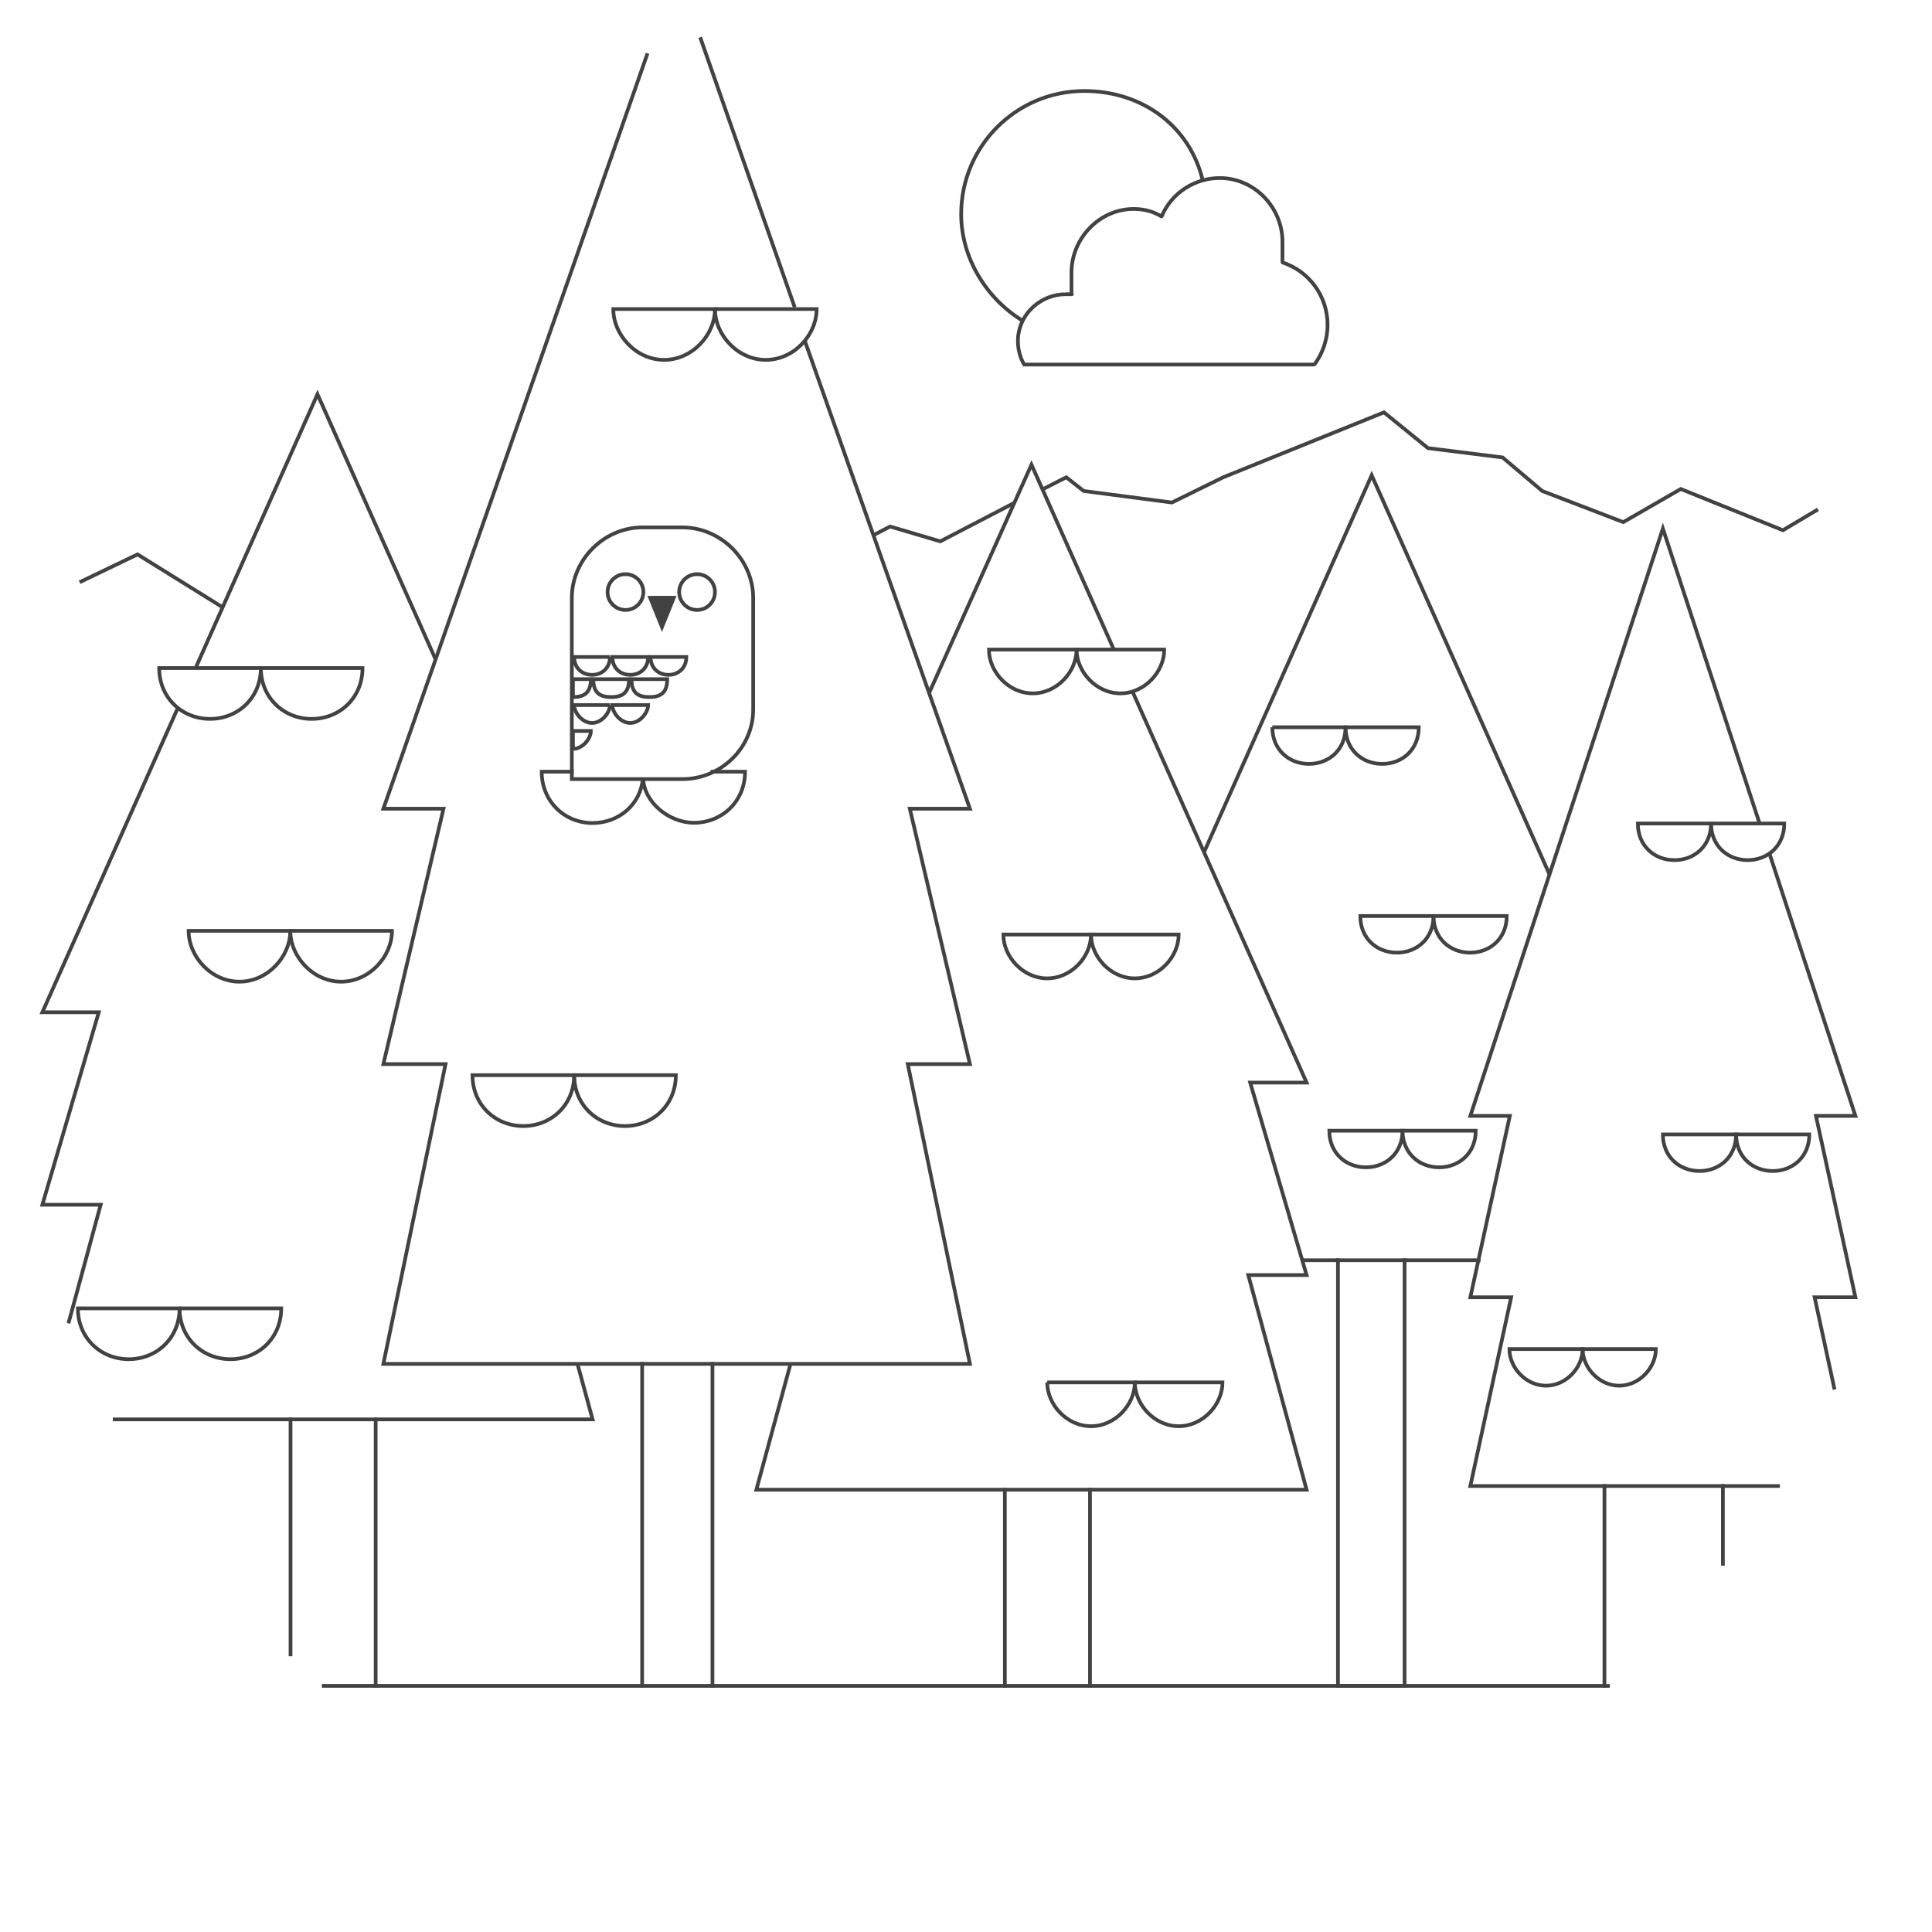 <svg xmlns="http://www.w3.org/2000/svg" width="522" height="522" viewBox="0 0 522 522"><g><circle cx="261" cy="261" r="261" fill="none"/><path stroke="#424242" stroke-width="1.001" stroke-miterlimit="10" fill="none" d="M60.14 164.072L37.156 149.79l-15.653 7.523"/><path stroke="#424242" stroke-width="1.001" stroke-miterlimit="10" fill="none" d="M274.103 135.84l-20.05 10.427-13.557-4.008-4.268 2.21"/><path stroke="#424242" stroke-width="1.001" stroke-miterlimit="10" fill="none" d="M491.197 137.632l-9.474 5.632-27.6-11.143-15.537 8.953-21.902-8.416-10.705-9.063-20.165-2.52-11.883-9.66-43.43 17.54-13.865 6.82-23.843-3.117-4.704-3.703-6.034 3.07"/><g stroke="#424242" stroke-miterlimit="10" fill="none"><path d="M379.5 340v115.5h-18V340"/><path stroke-width="1.001" d="M418.642 236.24l-48.034-107.833-45.245 101.74"/><path d="M352 340.5h48"/><path d="M387.317 247.5c0 6 4.424 9.892 9.89 9.892 5.465 0 9.893-3.892 9.893-9.892h-19.783z"/><path d="M367.534 247.5c0 6 4.426 9.892 9.892 9.892 5.46 0 9.892-3.892 9.892-9.892h-19.784z"/><path d="M378.942 305.5c0 6 4.424 9.892 9.89 9.892 5.465 0 9.893-3.892 9.893-9.892h-19.783z"/><path d="M359.158 305.5c0 6 4.426 9.892 9.892 9.892 5.46 0 9.892-3.892 9.892-9.892h-19.784z"/><path d="M363.55 196.5c0 6 4.424 9.892 9.89 9.892 5.465 0 9.893-3.892 9.893-9.892H363.55z"/><path d="M343.767 196.5c0 6 4.426 9.892 9.892 9.892 5.46 0 9.89-3.892 9.89-9.892h-19.783z"/></g><g stroke="#424242" stroke-miterlimit="10" fill="none"><path d="M271.5 456v-54"/><path d="M294.5 402v54"/><path d="M213.595 368.484L204.36 402.5h148.662l-15.754-58h15.754l-15.238-52h15.238l-47.09-105.775"/><path stroke-width="1.001" d="M300.853 175.296L278.69 125.54l-27.567 61.505"/></g><g stroke="#424242" stroke-miterlimit="10" fill="none"><path d="M78.5 447.5V383"/><path d="M101.5 383v73"/><path stroke-width="1.001" d="M117.657 178.082l-31.88-71.567L52.7 180.827"/><path d="M30.483 383.5H160.11l-4.076-14.974"/><path d="M48.05 191.268L11.448 273.5h15.238l-15.238 52H27.2l-8.704 32.048"/></g><g stroke="#424242" stroke-miterlimit="10" fill="none"><path d="M290.88 175.5c0 6 5.297 11.84 11.84 11.84s11.844-5.84 11.844-11.84H290.88z"/><path d="M267.198 175.5c0 6 5.298 11.84 11.84 11.84 6.537 0 11.842-5.84 11.842-11.84h-23.682z"/></g><g stroke="#424242" stroke-miterlimit="10" fill="none"><path d="M294.78 252.5c0 6 5.296 11.84 11.84 11.84 6.542 0 11.843-5.84 11.843-11.84H294.78z"/><path d="M271.098 252.5c0 6 5.298 11.84 11.84 11.84 6.537 0 11.842-5.84 11.842-11.84h-23.682z"/></g><g stroke="#424242" stroke-miterlimit="10" fill="none"><path d="M306.622 373.5c0 6 5.296 11.84 11.84 11.84 6.542 0 11.843-5.84 11.843-11.84h-23.683z"/><path d="M282.94 373.5c0 6 5.297 11.84 11.84 11.84 6.536 0 11.84-5.84 11.84-11.84h-23.68z"/></g><path stroke="#424242" stroke-width="1.001" stroke-miterlimit="10" d="M276.232 86.61c-9.56-5.843-16.537-16.73-16.537-28.757 0-18.373 14.894-33.266 33.266-33.266 15.69 0 28.483 9.494 31.99 24.107" fill="none"/><path stroke="#424242" stroke-miterlimit="10" d="M287.96 79.5h1.64c.027 0-.1-.088-.1-.114v-5.75c0-9.296 7.678-17.28 16.973-17.177 2.798.03 5.275.754 7.314 2.008.024.015.073.005.084-.02 2.58-6.25 9.067-10.596 16.305-10.333 9.067.33 16.326 8.122 16.326 17.195v5.495c0 .02-.214.038-.195.044 7.202 2.26 12.386 8.99 12.386 16.94 0 3.896-1.313 7.627-3.443 10.556-.01.013-.08.154-.097.154h-78.443c-1.18-2-1.803-4.536-1.66-7.095.38-6.7 6.202-11.905 12.912-11.905z" fill="none"/><path stroke="#424242" stroke-miterlimit="10" fill="none" d="M86.958 455.5h347.998"/><g stroke="#424242" stroke-miterlimit="10" fill="none"><path d="M173.5 456v-88"/><path d="M192.5 368v88"/><path d="M174.956 14.408L103.584 218.5h16.244l-16.244 69h16.795l-16.796 81H262.06l-16.793-81h16.794l-16.243-69h16.244L217.41 91.968"/><path d="M214.713 83.017L189.176 10.06"/></g><g stroke="#424242" stroke-miterlimit="10" fill="none"><path d="M155.13 290.5c0 8 6.144 13.735 13.734 13.735 7.588 0 13.737-5.735 13.737-13.735h-27.47z"/><path d="M127.66 290.5c0 8 6.145 13.735 13.735 13.735 7.58 0 13.735-5.735 13.735-13.735h-27.47z"/></g><path stroke="#424242" stroke-miterlimit="10" d="M48.516 353.5c0 8 6.143 13.735 13.733 13.735 7.587 0 13.736-5.735 13.736-13.735h-27.47z" fill="none"/><path stroke="#424242" stroke-miterlimit="10" d="M21.046 353.5c0 8 6.145 13.735 13.735 13.735 7.582 0 13.736-5.735 13.736-13.735h-27.47z" fill="none"/><path stroke="#424242" stroke-miterlimit="10" d="M78.437 251.5c0 7 6.143 13.735 13.733 13.735 7.588 0 13.737-6.735 13.737-13.735h-27.47z" fill="none"/><path stroke="#424242" stroke-miterlimit="10" d="M50.966 251.5c0 7 6.145 13.735 13.735 13.735 7.582 0 13.736-6.735 13.736-13.735h-27.47z" fill="none"/><path stroke="#424242" stroke-miterlimit="10" d="M70.48 180.5c0 8 6.143 13.735 13.733 13.735 7.588 0 13.737-5.735 13.737-13.735H70.48z" fill="none"/><path stroke="#424242" stroke-miterlimit="10" d="M43.01 180.5c0 8 6.145 13.735 13.735 13.735 7.58 0 13.735-5.735 13.735-13.735H43.01z" fill="none"/><path stroke="#424242" stroke-miterlimit="10" d="M173.78 210.356c.245 6.442 7 11.946 13.718 11.946 7.588 0 13.804-5.802 13.804-13.802H192" fill="none"/><path stroke="#424242" stroke-miterlimit="10" d="M155 208.5h-8.64c0 8 6.146 13.868 13.736 13.868 7.17 0 13-5.063 13.616-12.08" fill="none"/><path stroke="#424242" stroke-miterlimit="10" d="M193.176 83.5c0 7 6.143 13.735 13.733 13.735 7.587 0 13.736-6.735 13.736-13.735h-27.47z" fill="none"/><path stroke="#424242" stroke-miterlimit="10" d="M165.706 83.5c0 7 6.145 13.735 13.735 13.735 7.582 0 13.736-6.735 13.736-13.735h-27.47z" fill="none"/><path stroke="#424242" stroke-miterlimit="10" d="M184.385 210.5H154.5v-48.934c0-10.37 8.704-19.066 19.074-19.066h10.81c10.37 0 19.116 8.696 19.116 19.066v30.156c0 10.37-8.745 18.778-19.115 18.778z" fill="none"/><circle stroke="#424242" stroke-width="1.001" stroke-miterlimit="10" cx="168.995" cy="159.967" r="4.836" fill="none"/><path stroke="#424242" stroke-miterlimit="10" d="M164.803 177.5c0 3-2.165 4.836-4.836 4.836s-4.836-1.836-4.836-4.836h9.673z" fill="none"/><path stroke="#424242" stroke-miterlimit="10" d="M175.12 177.5c0 3-2.164 4.836-4.835 4.836-2.67 0-4.836-1.836-4.836-4.836h9.67z" fill="none"/><path stroke="#424242" stroke-miterlimit="10" d="M185.438 177.5c0 3-2.165 4.836-4.836 4.836s-4.836-1.836-4.836-4.836h9.672z" fill="none"/><path stroke="#424242" stroke-miterlimit="10" d="M169.962 183.5c0 4-2.165 4.836-4.836 4.836-2.67 0-4.836-.836-4.836-4.836h9.672z" fill="none"/><path stroke="#424242" stroke-miterlimit="10" d="M159.644 183.5c0 4-2.165 4.836-4.836 4.836l-.014-4.836h4.85z" fill="none"/><path stroke="#424242" stroke-miterlimit="10" d="M159.644 197.5c0 2-2.165 4.836-4.836 4.836l-.014-4.836h4.85z" fill="none"/><path stroke="#424242" stroke-miterlimit="10" d="M175.12 190.5c0 2-2.164 4.836-4.835 4.836-2.67 0-4.836-2.836-4.836-4.836h9.67z" fill="none"/><path stroke="#424242" stroke-miterlimit="10" d="M164.803 190.5c0 2-2.165 4.836-4.836 4.836s-4.836-2.836-4.836-4.836h9.673z" fill="none"/><path stroke="#424242" stroke-miterlimit="10" d="M180.28 183.5c0 4-2.166 4.836-4.837 4.836s-4.836-.836-4.836-4.836h9.672z" fill="none"/><circle stroke="#424242" stroke-width="1.001" stroke-miterlimit="10" cx="188.34" cy="159.967" r="4.836" fill="none"/><path fill="#424242" d="M174.92 161h7.876l-3.937 9.74z"/><g stroke="#424242" stroke-miterlimit="10" fill="none"><path d="M433.5 456v-55"/><path d="M465.5 401v22.02"/><path d="M495.67 375.43l-5.39-24.93h11.026l-10.663-49h10.663l-23.236-70.935"/><path d="M475.446 222.58l-26.158-79.76-52.02 158.68h10.665l-10.664 49h11.024l-11.025 51h83.628"/></g><g stroke="#424242" stroke-miterlimit="10" fill="none"><path d="M462.306 222.5c0 6 4.424 9.892 9.89 9.892 5.465 0 9.893-3.892 9.893-9.892h-19.784z"/><path d="M442.523 222.5c0 6 4.426 9.892 9.892 9.892 5.46 0 9.892-3.892 9.892-9.892h-19.784z"/></g><g stroke="#424242" stroke-miterlimit="10" fill="none"><path d="M427.605 364.5c0 5 4.424 9.892 9.89 9.892 5.465 0 9.893-4.892 9.893-9.892h-19.783z"/><path d="M407.82 364.5c0 5 4.427 9.892 9.893 9.892 5.46 0 9.892-4.892 9.892-9.892H407.82z"/></g><g stroke="#424242" stroke-miterlimit="10" fill="none"><path d="M469.07 306.5c0 6 4.425 9.892 9.89 9.892 5.466 0 9.894-3.892 9.894-9.892H469.07z"/><path d="M449.288 306.5c0 6 4.426 9.892 9.892 9.892 5.46 0 9.892-3.892 9.892-9.892h-19.784z"/></g></g></svg>